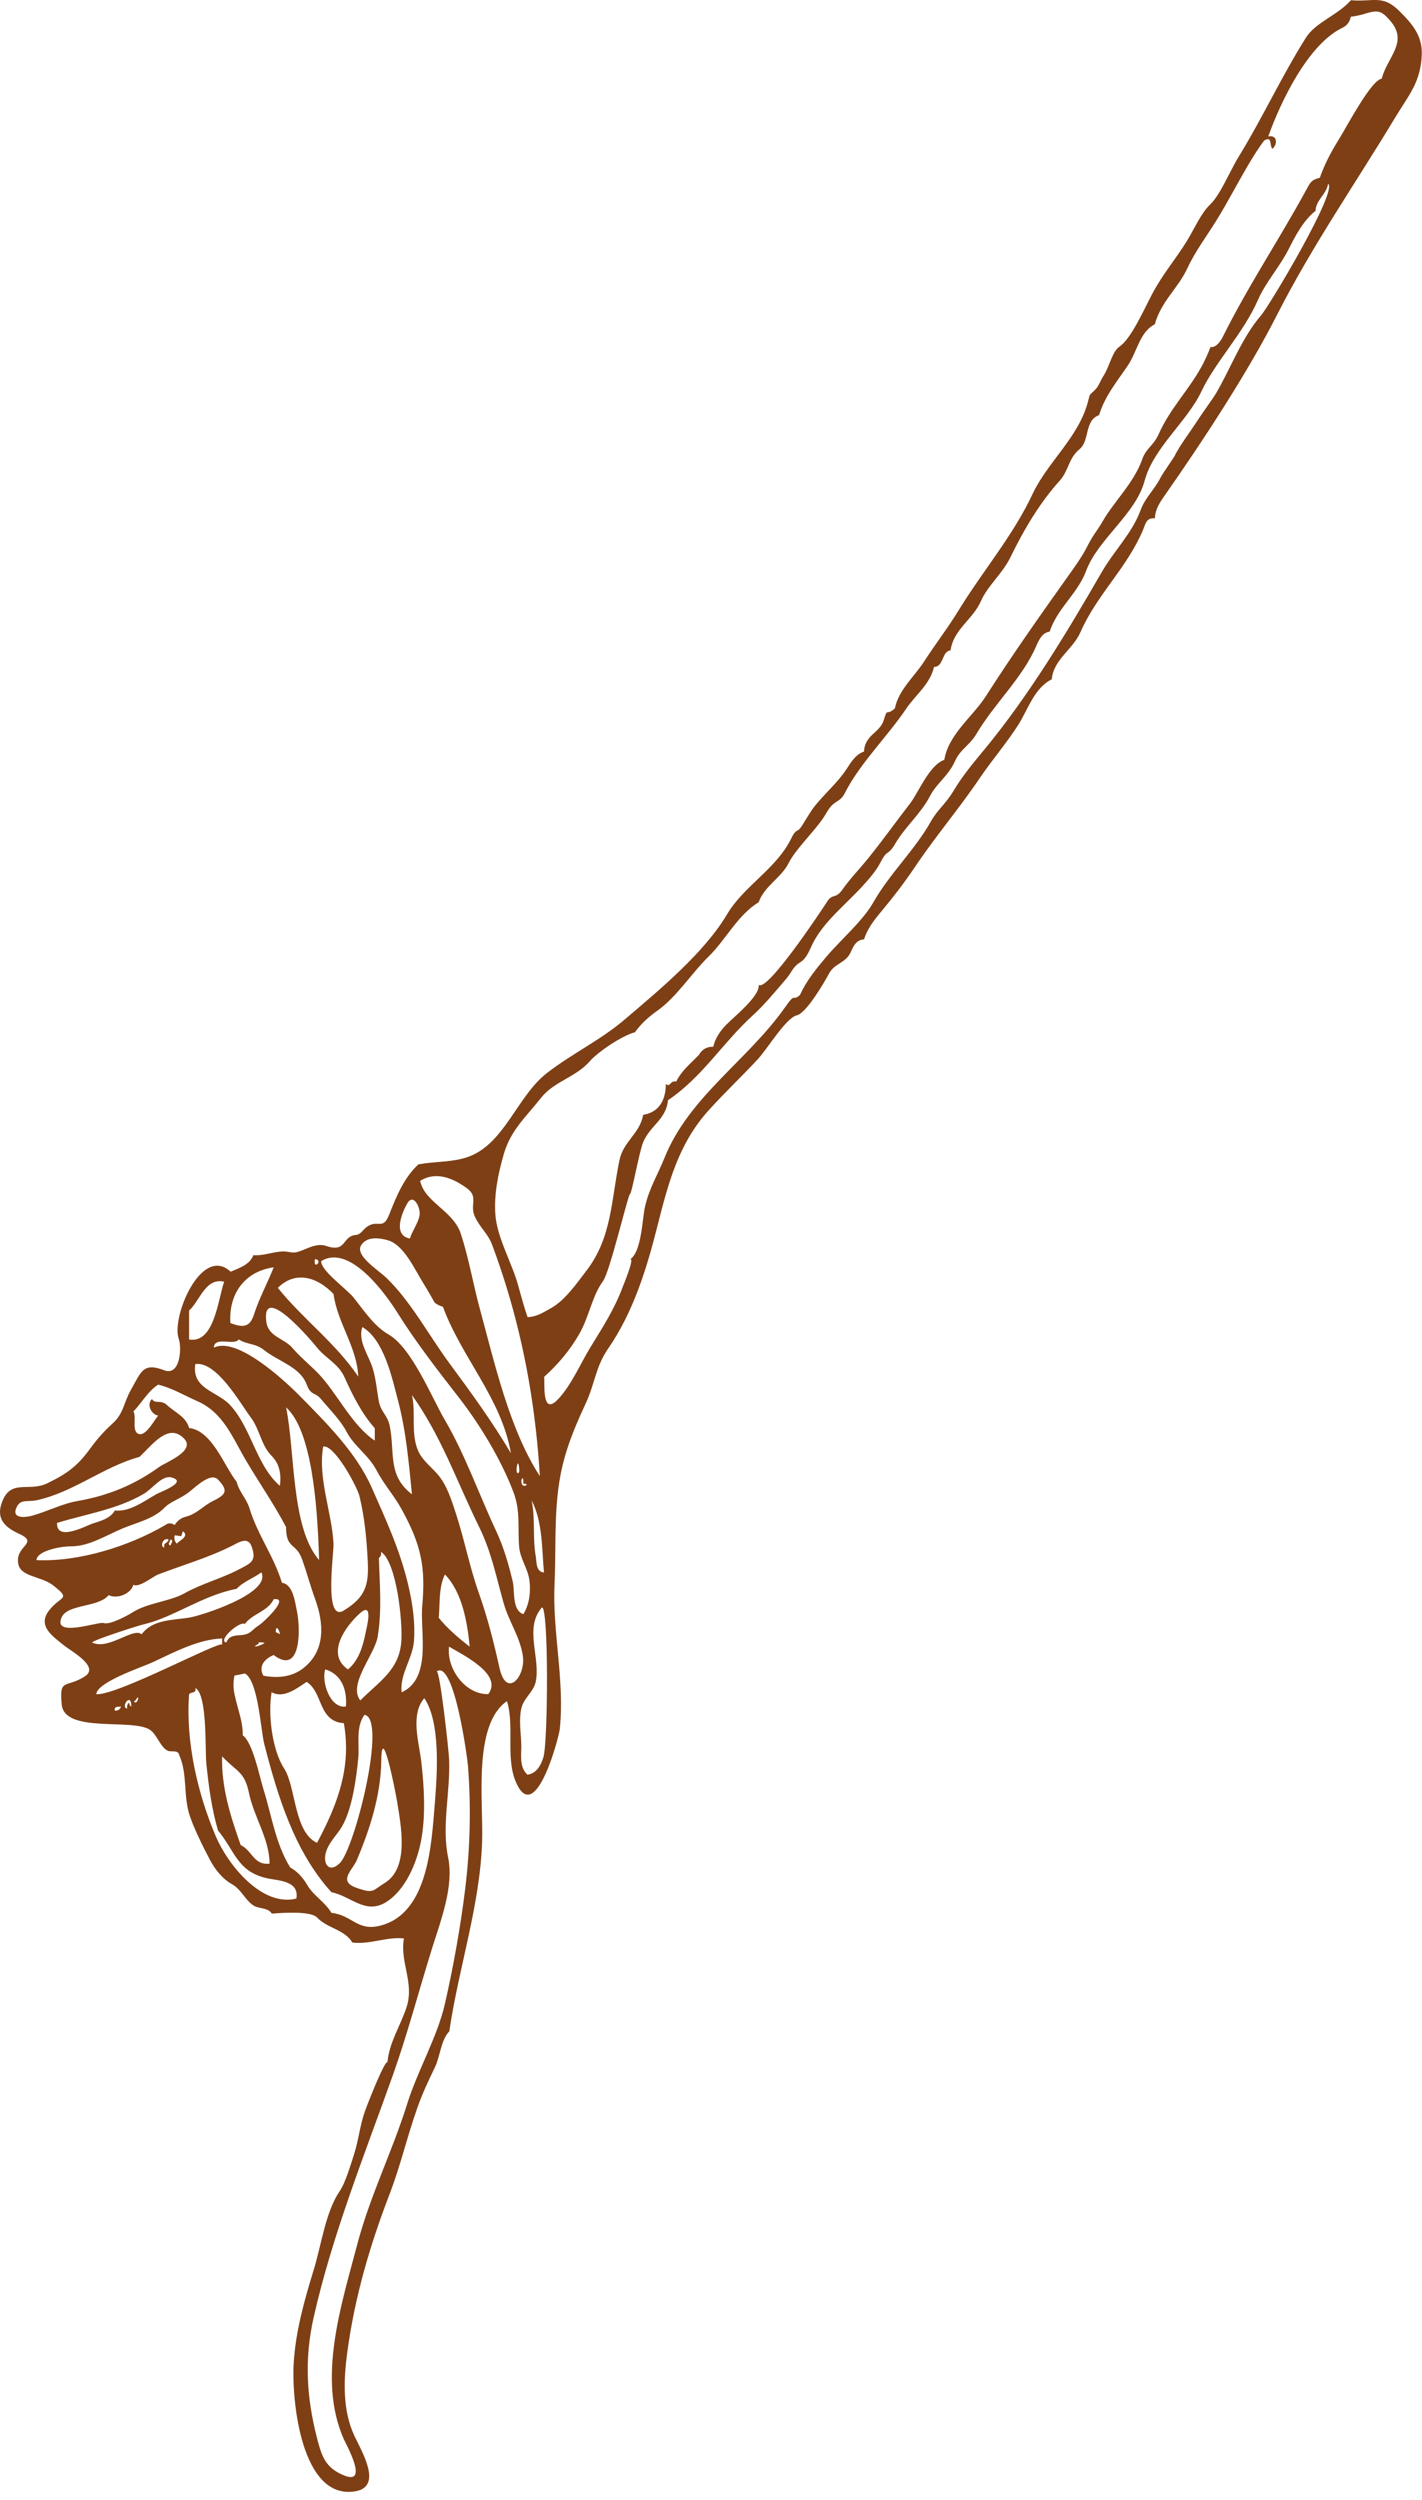 <svg width="173" height="304" viewBox="0 0 173 304" fill="none" xmlns="http://www.w3.org/2000/svg">
<path fill-rule="evenodd" clip-rule="evenodd" d="M61.693 206.845C57.497 209.709 58.822 219.117 58.656 223.929C58.385 231.792 55.794 239.27 54.664 247.004C53.627 248.08 53.557 250.045 52.918 251.364C52.151 252.95 51.411 254.521 50.818 256.181C49.565 259.687 48.723 263.369 47.384 266.831C45.023 272.997 43.174 279.201 42.252 286.019C41.798 289.376 41.648 293.051 43.117 296.198C43.989 298.06 46.615 302.361 43.235 302.938C36.643 304.065 35.441 291.814 35.735 287.265C35.983 283.422 37.032 279.694 38.16 276.032C39.093 273.002 39.61 268.945 41.318 266.453C42.033 265.41 42.651 263.249 43.057 262.01C43.616 260.301 43.778 258.491 44.374 256.792C44.746 255.733 46.815 250.493 47.136 250.769C47.349 248.354 48.743 246.294 49.472 244.034C50.424 241.079 48.626 238.597 49.143 235.71C47.057 235.481 45.019 236.47 42.868 236.212C41.925 234.618 39.798 234.476 38.589 233.175C37.844 232.373 34.541 232.57 33.078 232.696C32.577 231.914 31.492 232.145 30.819 231.693C29.782 230.995 29.37 229.761 28.214 229.11C27.01 228.432 26.131 227.266 25.549 226.172C24.738 224.634 23.556 222.28 23.039 220.649C22.289 218.276 22.833 215.684 21.785 213.372C21.636 212.735 20.804 213.084 20.397 212.882C19.5 212.437 19.104 210.938 18.27 210.359C16.164 208.901 7.834 210.821 7.507 207.26C7.205 203.971 7.98 205.338 10.317 203.848C12.176 202.663 8.65 200.788 7.741 200.045C6.43 198.976 4.508 197.735 5.959 195.841C7.365 194.007 8.737 194.557 6.474 192.788C4.787 191.474 2.006 191.856 2.191 189.536C2.32 187.922 4.592 187.538 2.32 186.507C0.415 185.643 -0.575 184.51 0.352 182.392C1.45 179.881 3.566 181.427 5.759 180.363C8.185 179.184 9.438 178.259 10.981 176.13C11.782 175.025 12.691 173.996 13.706 173.083C15.051 171.872 15.042 170.555 15.933 168.992C17.179 166.804 17.396 165.628 19.982 166.623C21.943 167.378 22.126 163.848 21.752 162.824C20.79 160.195 24.505 151.33 28.06 154.639C29.085 154.19 30.376 153.806 30.82 152.631C31.919 152.706 32.885 152.333 33.954 152.208C35.439 152.035 35.337 152.625 36.783 152.034C37.701 151.659 38.686 151.165 39.691 151.507C42.218 152.366 41.551 150.319 43.319 150.162C43.886 150.112 44.143 149.547 44.576 149.224C45.978 148.178 46.555 149.695 47.341 147.706C48.203 145.525 49.138 143.212 50.901 141.586C52.927 141.213 54.94 141.337 56.777 140.735C61.361 139.235 62.873 133.29 66.573 130.452C69.718 128.039 73.031 126.489 75.927 124.029C80.115 120.472 85.677 115.863 88.439 111.201C90.508 107.707 94.415 105.684 96.235 102C96.951 100.551 96.881 101.447 97.566 100.404C97.989 99.763 98.584 98.677 99.176 97.949C100.426 96.415 101.967 95.086 102.983 93.53C103.541 92.676 104.085 91.739 105.116 91.386C105.135 90.516 105.546 89.881 106.157 89.308C106.709 88.791 107.298 88.312 107.522 87.553C108.001 85.932 107.805 87.144 108.88 86.115C109.291 83.948 111.254 82.244 112.412 80.458C113.877 78.197 115.243 76.47 116.683 74.123C119.586 69.393 123.244 65.139 125.613 60.087C127.427 56.216 131.122 53.268 132.313 49.02C132.667 47.758 132.414 48.178 133.153 47.475C133.688 46.966 133.763 46.477 134.334 45.56C134.979 44.525 135.323 42.74 136.193 42.148C137.632 41.168 139.147 37.68 140.168 35.757C141.502 33.242 143.016 31.551 144.408 29.281C145.301 27.827 146.112 25.932 147.209 24.885C148.478 23.676 149.57 20.892 150.717 19.023C153.605 14.315 155.922 9.275 158.882 4.573C160.047 2.721 162.786 1.822 164.351 0.027C167.078 0.263 168.194 -0.702 170.247 1.345C171.781 2.874 173.056 4.311 172.972 6.627C172.849 10.025 171.364 11.591 169.774 14.234C165.038 22.107 159.628 29.9 155.363 38.288C151.828 45.241 146.509 53.369 141.676 60.281C141.075 61.14 140.548 61.934 140.506 63.027C139.444 62.95 139.4 63.635 139.04 64.483C138.087 66.733 136.678 68.731 135.254 70.701C133.832 72.668 132.413 74.654 131.439 76.89C130.537 78.961 128.168 80.192 127.957 82.604C125.804 83.679 125.077 86.279 123.864 88.17C122.423 90.418 120.667 92.441 119.172 94.651C116.651 98.379 113.862 101.627 111.29 105.455C109.98 107.404 108.572 109.215 107.068 111.017C106.268 111.975 105.495 113.022 105.116 114.23C104.154 114.276 103.827 115.057 103.489 115.803C102.903 117.096 101.524 117.147 100.875 118.356C100.305 119.418 98.118 123.18 96.955 123.456C95.6 123.777 93.404 127.507 92.138 128.861C90.197 130.936 88.134 132.893 86.227 134.999C82.507 139.109 81.288 143.932 79.921 149.327C78.629 154.427 77.001 159.626 73.982 163.995C72.459 166.199 72.379 168.241 71.254 170.664C70.236 172.855 69.319 174.978 68.665 177.32C67.253 182.382 67.703 187.424 67.467 192.541C67.187 198.456 68.713 204.272 68.108 210.215C68.004 211.238 65.338 221.319 63.052 217.277C61.33 214.257 62.676 210.097 61.678 206.847L61.693 206.845ZM82.259 131.547C82.872 130.23 84.037 129.307 85.019 128.283C85.412 127.599 85.998 127.265 86.777 127.28C87.011 126.271 87.573 125.432 88.273 124.69C89.172 123.736 92.506 121.118 92.298 119.75C93.313 120.68 99.844 110.857 100.64 109.619C101.293 108.604 101.642 109.384 102.505 108.152C103.444 106.81 104.596 105.64 105.623 104.367C107.489 102.054 108.907 100.036 110.72 97.699C111.749 96.372 113.033 93.044 114.887 92.391C115.371 89.313 118.353 87.134 119.939 84.655C123.169 79.609 126.403 75.034 129.799 70.258C130.697 68.995 131.624 67.744 132.32 66.353C132.957 65.078 133.59 64.38 134.169 63.36C135.479 61.052 137.963 58.687 138.935 55.918C139.463 54.415 140.303 54.273 140.977 52.76C141.635 51.283 142.532 49.941 143.473 48.633C144.411 47.329 145.371 46.039 146.151 44.63C146.585 43.847 146.958 43.035 147.268 42.194C147.951 42.325 148.531 41.432 148.773 40.94C151.858 34.741 155.666 29.065 158.975 22.981C159.5 22.017 159.63 21.872 160.569 21.613C161.128 20.021 161.907 18.521 162.798 17.092C163.851 15.403 166.795 9.749 168.101 9.566C168.763 6.923 171.443 5.103 169.074 2.455C168.159 1.432 167.783 1.188 166.366 1.574C165.706 1.8 165.029 1.953 164.337 2.037C164.207 2.7 163.834 3.163 163.218 3.428C159.122 5.471 155.806 12.349 154.296 16.595C155.426 16.358 155.448 17.553 154.798 18.1C154.404 17.633 154.808 16.481 153.795 17.095C153.093 18.027 152.475 19.02 151.881 20.023C150.575 22.23 149.402 24.513 148.057 26.698C146.836 28.681 145.443 30.497 144.455 32.623C143.312 35.081 141.277 36.614 140.492 39.435C138.638 40.374 138.36 42.763 137.195 44.471C135.883 46.396 134.396 48.208 133.715 50.479C131.896 51.129 132.611 53.566 131.34 54.614C129.972 55.742 130.038 57.218 128.914 58.464C126.567 61.065 124.663 64.208 122.927 67.766C121.944 69.782 120.168 71.2 119.329 73.113C118.354 75.334 115.999 76.533 115.643 79.092C114.555 79.172 114.846 81.091 113.635 81.1C113.14 83.218 111.405 84.465 110.246 86.183C108.1 89.37 104.848 92.615 103.045 95.944C102.651 96.669 102.585 96.992 101.808 97.468C100.784 98.094 100.71 98.73 99.938 99.78C98.618 101.574 96.781 103.313 95.939 104.962C95.013 106.777 92.991 107.739 92.3 109.712C89.777 111.224 88.293 114.282 86.206 116.318C84.091 118.381 82.337 121.238 79.922 122.937C78.928 123.636 77.985 124.491 77.239 125.526C75.656 125.931 72.707 127.952 71.781 129.019C70.052 131.01 67.421 131.469 65.806 133.519C63.948 135.879 62.117 137.439 61.281 140.37C60.6 142.757 60.099 145.154 60.264 147.652C60.45 150.47 62.292 153.561 63.056 156.357C63.405 157.633 63.754 158.911 64.187 160.162C65.302 160.127 66.109 159.58 67.042 159.062C68.719 158.131 70.143 156.085 71.344 154.517C74.438 150.476 74.343 146.035 75.356 141.1C75.837 138.759 77.851 137.856 78.244 135.564C80.346 135.219 81.003 133.554 81.003 131.8C81.532 132.31 81.55 131.29 82.272 131.53L82.259 131.547ZM160.078 25.61C158.547 26.828 157.631 28.619 156.762 30.326C155.66 32.488 153.993 34.302 153.049 36.458C151.265 40.534 147.894 43.945 146.166 47.591C144.414 51.289 140.329 54.437 139.245 58.491C138.166 62.523 133.571 65.557 132.134 69.424C131.501 71.128 130.3 72.481 129.253 73.933C128.611 74.823 128.047 75.766 127.698 76.813C126.784 76.92 126.372 77.86 126.057 78.583C124.368 82.475 120.992 85.522 118.792 89.241C117.977 90.621 116.836 91.106 116.199 92.523C115.359 94.392 113.953 95.23 113.141 96.799C112.037 98.935 110.144 100.505 108.929 102.566C107.984 104.17 107.995 103.172 107.136 104.837C106.589 105.894 105.806 106.788 105.013 107.663C102.911 109.985 100.242 112.018 98.876 114.734C98.491 115.498 98.168 116.498 97.398 116.985C96.359 117.642 96.452 118.087 95.601 119.078C94.305 120.588 93.025 122.157 91.552 123.5C87.908 126.823 85.453 130.966 81.261 133.791C81.054 136.116 79.119 136.835 78.251 138.883C77.777 140.001 76.855 145.199 76.639 145.205C76.422 145.211 74.192 154.654 73.371 155.768C72.04 157.575 71.674 160.101 70.509 162.148C69.379 164.133 67.902 165.903 66.201 167.424C66.306 168.16 65.872 172.236 67.85 170.187C69.488 168.49 70.61 165.816 71.84 163.81C73.315 161.404 74.766 159.17 75.753 156.5C75.825 156.304 77.329 152.702 76.622 153.172C78.111 152.183 78.112 148.163 78.502 146.591C79.05 144.362 79.99 142.905 80.851 140.771C83.851 133.331 90.934 128.973 95.514 122.477C96.905 120.505 96.28 121.883 97.326 120.99C98.092 119.275 99.285 117.822 100.484 116.399C102.307 114.239 104.94 112.027 106.251 109.721C108.249 106.206 111.267 103.405 113.253 99.883C114.104 98.377 115.034 97.798 116.01 96.156C117.071 94.371 118.406 92.773 119.726 91.179C125.112 84.679 129.787 76.933 134.002 69.625C135.593 66.866 137.711 64.894 138.783 61.985C139.328 60.507 140.447 59.551 141.19 58.081C141.508 57.451 143.013 55.402 143.006 55.227C143.775 53.832 144.753 52.574 145.617 51.24C146.382 50.059 147.551 48.494 147.951 47.811C149.74 44.753 151.096 41.034 153.44 38.323C154.432 37.177 162.788 23.192 161.579 22.346C161.369 23.635 160.109 24.298 160.049 25.628L160.078 25.61ZM51.119 143.598C51.649 146.178 55.136 147.223 56.049 149.986C57.042 152.99 57.557 156.154 58.391 159.205C60.173 165.726 61.968 173.795 65.676 179.491C65.216 171.718 63.92 163.998 61.634 156.55C61.101 154.813 60.516 153.092 59.882 151.388C59.38 150.038 58.462 149.346 57.818 148.045C57.036 146.466 58.355 145.566 56.705 144.416C55.033 143.236 53.038 142.406 51.119 143.586V143.598ZM49.863 150.606C50.17 149.636 50.821 148.834 51.039 147.828C51.226 146.968 50.322 144.992 49.553 146.325C48.887 147.485 47.758 150.205 49.863 150.605V150.606ZM53.879 158.895C53.51 158.797 53.176 158.629 52.877 158.393C52.403 157.537 51.91 156.691 51.395 155.859C50.374 154.207 49.089 151.327 47.134 150.798C46.079 150.513 44.63 150.331 43.937 151.421C43.145 152.666 46.032 154.445 47.004 155.38C49.979 158.237 52.19 162.404 54.66 165.749C57.292 169.312 59.906 172.898 62.162 176.716C60.991 170.006 56.165 165.106 53.879 158.886V158.895ZM38.318 153.106C38.053 154.566 39.405 153.216 38.318 153.106V153.106ZM64.421 192.266C64.245 190.695 63.253 189.583 63.145 187.962C62.991 185.656 63.312 183.686 62.473 181.463C60.977 177.5 58.394 173.237 55.797 169.903C53.179 166.543 50.524 163.104 48.341 159.612C46.952 157.389 42.523 151.182 39.071 153.36C39.037 154.515 42.205 156.772 42.983 157.74C44.254 159.321 45.474 161.229 47.267 162.267C50.113 163.914 52.491 169.884 54.131 172.687C56.574 176.855 58.288 181.746 60.346 186.133C61.275 188.113 61.867 190.172 62.376 192.293C62.66 193.475 62.255 195.786 63.67 196.28C64.408 195.09 64.572 193.6 64.421 192.25V192.266ZM28.028 160.88C29.581 161.467 30.394 161.402 30.892 159.855C31.53 157.87 32.535 156.038 33.298 154.103C29.751 154.603 27.807 157.343 28.028 160.873V160.88ZM40.577 157.353C38.667 155.341 35.998 154.426 33.8 156.601C36.909 160.458 40.774 163.243 43.588 167.394C43.422 163.764 41.051 160.874 40.577 157.354V157.353ZM23.007 159.364V162.88C26.107 163.405 26.53 157.903 27.274 155.851C24.991 155.331 24.324 158.171 23.007 159.361V159.364ZM45.596 173.671C44.001 171.869 42.907 169.686 41.929 167.506C41.157 165.785 39.684 165.257 38.5 163.782C37.796 162.905 31.843 155.915 32.391 160.666C32.61 162.561 34.572 162.733 35.555 163.884C36.497 164.986 37.648 165.914 38.71 167.003C40.94 169.291 42.793 173.315 45.597 175.176C45.596 174.666 45.596 174.166 45.596 173.666V173.671ZM45.345 166.386C45.743 167.698 45.843 169.062 46.093 170.404C46.335 171.707 47.141 172.053 47.414 173.391C48.067 176.599 47.112 179.423 50.115 181.698C49.737 177.893 49.409 174.039 48.429 170.332C47.679 167.493 46.74 162.965 44.091 161.366C43.486 163.036 44.883 164.856 45.345 166.386V166.386ZM51.371 195.246C51.799 190.521 51.221 187.814 48.872 183.544C47.92 181.815 46.699 180.493 45.809 178.79C44.823 176.901 43.091 175.906 42.114 174.015C41.457 172.743 39.962 171.219 39.071 170.147C38.318 169.233 37.839 169.751 37.318 168.372C36.882 167.216 36 166.546 34.978 165.92C34.026 165.337 33.004 164.865 32.125 164.166C31.054 163.315 30.108 163.539 29.031 162.87C28.6 163.682 26.04 162.427 26.02 163.872C28.842 162.47 34.692 167.935 36.476 169.745C39.682 172.996 43.357 176.654 45.22 180.882C46.949 184.804 48.688 188.516 49.695 192.858C50.199 195.031 50.525 197.279 50.366 199.514C50.213 201.681 48.611 203.584 48.861 205.789C52.595 204.059 51.075 198.419 51.371 195.229V195.246ZM28.028 170.889C30.615 173.723 31.161 178.166 34.052 180.677C34.241 179.254 34.002 177.988 33.049 177.036C31.761 175.75 31.621 173.821 30.495 172.337C29.285 170.742 26.376 165.485 23.761 165.868C23.295 168.928 26.426 169.138 28.028 170.888V170.889ZM34.803 185.688C33.357 182.938 31.582 180.384 29.999 177.715C28.245 174.757 27.192 171.775 23.969 170.361C22.414 169.678 20.906 168.771 19.242 168.369C17.967 169.188 17.265 170.574 16.229 171.634C16.662 172.27 15.926 174.207 16.982 174.393C17.816 174.518 18.808 172.637 19.241 172.134C18.423 172.012 17.782 170.773 18.488 170.126C18.874 170.764 19.559 170.143 20.347 170.878C21.293 171.763 22.636 172.268 23.006 173.642C25.816 173.957 27.286 178.308 28.778 180.165C29.125 181.488 29.973 182.169 30.369 183.458C30.852 185.03 31.59 186.498 32.338 187.958C33.087 189.418 33.822 190.89 34.301 192.466C35.639 192.644 35.876 194.723 36.116 195.864C36.584 198.091 36.641 203.784 33.296 201.249C32.245 201.67 31.38 202.585 32.042 203.76C33.676 204.078 35.444 203.95 36.812 202.916C39.665 200.756 39.397 197.369 38.349 194.477C37.768 192.873 37.325 191.225 36.754 189.618C36.013 187.528 34.803 188.418 34.803 185.688V185.688ZM50.868 176.408C51.361 177.546 52.415 178.329 53.209 179.235C54.362 180.55 54.945 182.437 55.476 184.071C56.511 187.25 57.133 190.549 58.253 193.703C59.325 196.721 60.073 199.711 60.779 202.855C61.621 206.612 64.02 203.826 63.598 201.278C63.206 198.91 61.903 197.191 61.256 194.883C60.348 191.648 59.776 188.697 58.289 185.672C55.583 180.168 53.716 174.684 50.114 169.633C50.629 171.843 49.94 174.253 50.868 176.403V176.408ZM38.821 189.703C38.621 182.57 37.867 173.888 34.803 171.13C35.92 176.55 35.393 185.75 38.821 189.7V189.703ZM16.983 177.153C12.606 178.339 8.983 181.428 4.522 182.413C3.311 182.681 2.462 182.214 1.983 183.362C1.407 184.741 3.166 184.508 3.909 184.303C5.816 183.778 7.502 182.863 9.398 182.53C13.111 181.879 16.323 180.586 19.367 178.378C20.13 177.825 23.864 176.436 22.389 174.926C20.496 172.976 18.576 175.636 16.983 177.146V177.153ZM40.577 187.686C40.639 188.784 39.362 197.334 41.817 195.84C44.443 194.241 44.885 192.759 44.742 189.88C44.61 187.227 44.362 184.477 43.722 181.891C43.457 180.818 40.704 175.648 39.321 175.89C38.653 179.8 40.359 183.81 40.577 187.69V187.686ZM63.167 178.91C63.208 178.734 63.079 177.449 62.916 178.156C62.695 179.106 63.05 179.406 63.167 178.906V178.91ZM6.944 185.18C6.817 187.526 10.549 185.499 11.18 185.29C12.178 184.961 13.41 184.674 13.97 183.674C15.805 183.874 17.547 182.514 19.05 181.674C19.52 181.411 22.9 180.196 20.873 179.657C19.692 179.344 18.602 181.002 17.465 181.665C14.243 183.545 10.464 184.105 6.944 185.185V185.18ZM23.007 181.425C21.904 182.288 20.757 182.563 19.995 183.349C18.69 184.698 16.578 185.157 14.886 185.868C12.768 186.758 10.797 188.062 8.552 188.032C7.591 188.019 4.521 188.511 4.433 189.708C9.619 189.946 15.748 187.997 20.065 185.468C20.451 185.172 20.846 185.163 21.25 185.442C21.587 184.884 22.076 184.537 22.717 184.399C24.037 184.021 24.685 183.115 25.973 182.484C27.526 181.723 27.782 181.243 26.525 179.917C25.657 178.997 23.883 180.737 23.007 181.427V181.425ZM63.669 180.667C64.096 180.724 64.29 180.385 63.669 180.416C63.753 178.986 63.087 180.256 63.669 180.666V180.667ZM65.175 189.207C65.294 189.878 65.163 191.122 66.178 191.215C65.912 188.34 66.035 185.063 64.673 182.43C65.151 184.67 64.776 186.97 65.175 189.21V189.207ZM21.25 186.7C21.156 187.087 21.24 187.422 21.501 187.705C21.778 187.356 23.1 186.818 22.252 186.2C21.918 186.99 22.343 186.8 21.25 186.69V186.7ZM20.748 187.94C20.785 187.642 21.195 187.371 20.748 187.187C20.711 187.477 20.301 187.757 20.748 187.937V187.94ZM20.497 187.19C19.862 186.926 19.386 188.038 19.997 188.195C19.812 187.505 20.495 187.685 20.497 187.185V187.19ZM28.279 187.94C25.387 189.408 22.242 190.301 19.223 191.461C18.636 191.687 16.876 193.116 16.229 192.708C15.905 193.83 14.235 194.473 13.218 193.965C11.987 195.481 8.268 195.033 7.515 196.635C6.301 199.214 12.05 197.145 12.598 197.355C13.316 197.629 15.435 196.5 16.205 196.015C17.972 194.905 20.683 194.732 22.476 193.727C24.617 192.527 26.967 191.953 29.132 190.804C30.508 190.074 31.233 189.842 30.632 188.097C30.188 186.807 29.12 187.507 28.279 187.937V187.94ZM46.098 189.447C46.188 192.632 46.482 195.888 45.942 199.05C45.572 201.218 42.289 204.857 43.839 206.767C46.014 204.546 48.529 203.136 48.813 199.712C49.021 197.198 48.249 189.941 46.349 188.693C46.42 188.993 46.336 189.253 46.098 189.443V189.447ZM28.78 193.203C24.683 193.978 21.071 196.684 17.503 197.51C16.795 197.673 11.212 199.465 11.212 199.729C13.232 200.693 16.209 197.831 17.235 198.727C18.544 196.93 20.985 197.012 22.959 196.71C24.509 196.473 33.065 193.727 31.793 191.195C30.826 191.925 29.614 192.305 28.78 193.205V193.203ZM53.379 196.725C54.464 198.065 55.79 199.18 57.143 200.238C56.86 197.329 56.26 193.639 54.13 191.453C53.344 193.033 53.54 195.013 53.379 196.723V196.725ZM29.784 197.473C29.175 197.062 26.425 199.483 27.525 199.732C27.836 198.925 28.501 198.882 29.254 198.832C30.569 198.744 30.529 198.229 31.568 197.585C31.974 197.334 35.371 194.188 33.297 194.463C32.587 195.953 30.728 196.203 29.784 197.473V197.473ZM65.175 204.503C64.909 205.74 63.686 206.506 63.418 207.766C63.118 209.17 63.367 210.619 63.418 212.033C63.463 213.287 63.109 214.83 64.17 215.798C65.277 215.652 65.832 214.621 66.116 213.657C66.672 211.778 66.765 195.291 65.928 195.468C63.73 197.968 65.794 201.598 65.175 204.508V204.503ZM42.334 202.998C43.596 201.951 44.122 200.286 44.436 198.74C44.581 198.028 45.514 194.634 43.793 196.167C42.035 197.737 39.599 201.127 42.334 202.997V202.998ZM33.549 198.477C33.732 198.531 33.899 198.615 34.051 198.729C34.02 198.229 33.549 197.449 33.549 198.479V198.477ZM27.023 199.989V199.235C24.214 199.331 21.355 200.815 18.645 202.095C17.339 202.711 11.812 204.514 11.712 206.012C14.226 206.202 26.671 199.512 27.023 199.982V199.989ZM32.044 199.732C30.877 199.677 31.903 199.627 31.29 199.984C30.216 200.614 32.718 199.764 32.044 199.734V199.732ZM59.402 206.002C61.203 203.628 56.443 201.299 54.632 200.23C54.302 202.87 56.581 206.07 59.402 206V206.002ZM42.083 207.51C42.247 205.568 41.607 203.6 39.573 202.993C39.078 204.403 40.114 207.783 42.083 207.513V207.51ZM41.832 296.613C38.568 289.235 41.524 280.296 43.457 272.937C45.027 266.961 47.723 261.639 49.547 255.8C50.805 251.776 53.212 247.687 54.13 243.652C55.151 239.167 56.038 234.25 56.6 229.637C57.202 224.693 57.322 219.68 56.93 214.714C56.84 213.568 55.225 201.796 53.128 203.24C53.543 203.2 54.596 212.887 54.639 213.922C54.804 217.898 53.711 222 54.52 225.873C55.252 229.381 53.592 233.625 52.561 236.929C50.951 242.088 49.598 247.272 47.782 252.375C44.345 262.029 40.44 271.723 38.171 281.738C37.025 286.797 37.273 291.405 38.555 296.415C39.133 298.675 39.577 300.107 41.911 301.028C44.902 302.208 42.098 297.208 41.832 296.608V296.613ZM29.533 211.018C30.757 211.85 31.594 216.123 32.044 217.544C33.029 220.66 33.51 224.181 35.306 227.081C36.18 227.568 36.856 228.316 37.354 229.175C38.146 230.535 39.499 231.23 40.327 232.602C42.806 232.86 43.452 234.821 46.141 234.186C52.141 232.771 52.489 224.285 52.914 219.087C53.193 215.673 53.61 209.431 51.62 206.5C49.89 208.472 50.993 211.947 51.255 214.229C51.609 217.307 51.81 220.807 51.22 223.867C50.717 226.477 49.385 229.724 47.063 231.239C44.498 232.911 42.736 230.568 40.327 230.094C35.82 225.152 33.787 218.413 32.151 212.076C31.711 210.373 31.424 204.37 29.785 203.486C29.371 203.593 28.952 203.677 28.529 203.738C28.362 204.52 28.369 205.3 28.549 206.08C28.879 207.75 29.575 209.32 29.533 211.03V211.018ZM37.313 204.51C36.167 205.264 34.504 206.6 33.046 205.765C32.588 208.385 33.084 212.767 34.567 215.041C36.007 217.252 35.744 222.789 38.569 224.087C40.51 220.457 42.134 216.633 42.101 212.44C42.093 211.462 42.003 210.493 41.831 209.53C40.975 209.496 40.245 209.137 39.729 208.453C38.813 207.233 38.668 205.393 37.313 204.513V204.51ZM23.007 206.013C22.57 211.728 24.034 218.107 26.271 223.332C27.724 226.733 31.838 231.912 36.059 230.861C36.422 228.598 33.744 228.714 32.294 228.35C28.871 227.496 28.591 225.108 26.52 222.578C25.746 219.937 25.387 217.187 25.103 214.458C24.934 212.837 25.252 206.011 23.761 205.259C23.933 205.939 23.289 205.689 23.007 206.009V206.013ZM16.481 207.019C16.777 207.068 17.064 205.797 16.481 206.768C16.461 206.798 16.099 206.948 16.481 207.018V207.019ZM15.478 207.769C15.408 207.459 15.492 207.208 15.729 207.017C15.7 207.245 15.783 207.412 15.978 207.518C15.978 205.658 14.608 207.618 15.478 207.768V207.769ZM13.97 208.018C14.403 208.033 14.614 207.824 14.724 207.516C14.33 207.536 13.854 207.486 13.97 208.016V208.018ZM43.588 213.788C43.351 216.222 42.855 219.903 41.644 222.032C41.03 223.11 39.996 224.024 39.65 225.245C39.246 226.671 40.065 227.815 41.345 226.549C43.161 224.753 47.135 208.956 44.342 208.519C43.244 210.029 43.755 212.089 43.588 213.799V213.788ZM43.337 226.349C42.602 227.686 41.239 228.812 43.387 229.563C45.514 230.306 45.311 229.883 46.82 228.955C49.82 227.109 48.782 221.984 48.291 218.96C48.109 217.842 46.444 209.356 46.389 214.027C46.339 218.307 44.996 222.467 43.337 226.357V226.349ZM29.282 224.357C30.719 225.047 30.849 226.832 32.795 226.616C32.79 223.637 30.877 220.904 30.29 218.027C29.746 215.36 28.759 215.443 27.023 213.566C26.924 217.356 28.03 220.816 29.282 224.356" fill="#7E3F15"/>
</svg>
